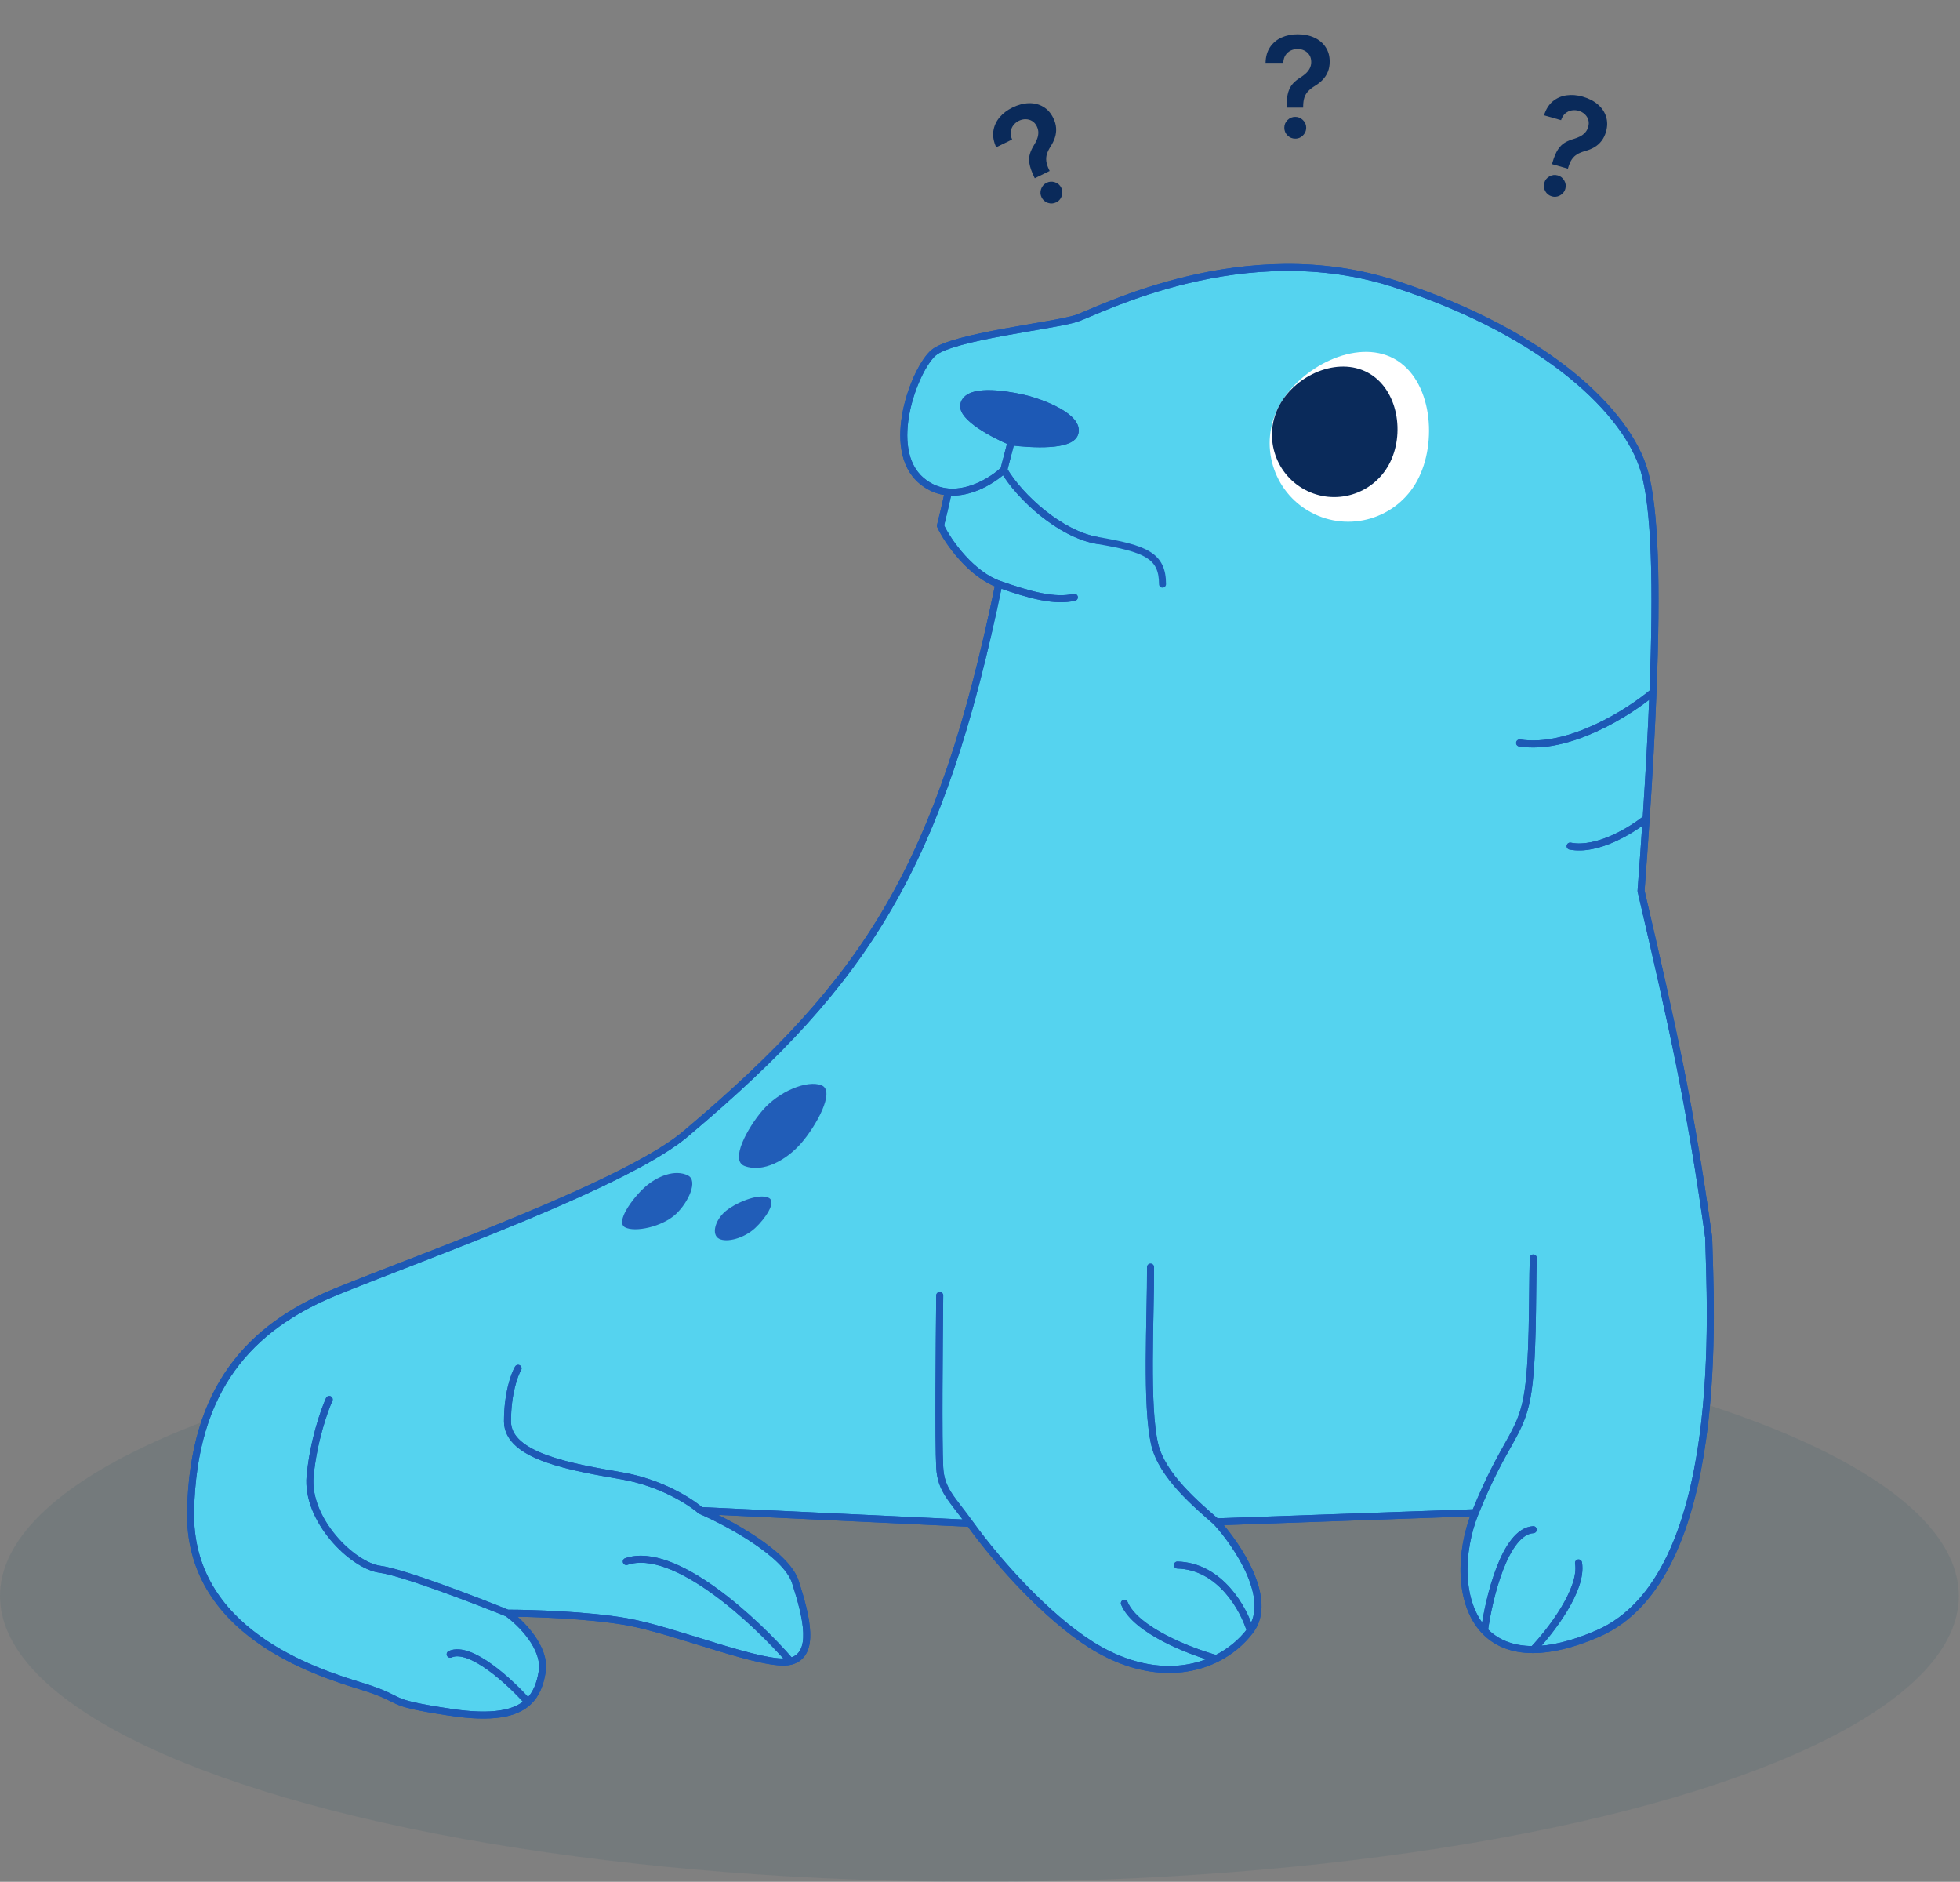 <svg width="399" height="383" viewBox="0 0 399 383" fill="none" xmlns="http://www.w3.org/2000/svg">
<rect x="0" y="0" width="399" height="383" fill="#808080" stroke="none"/>
<ellipse opacity="0.1" cx="199.378" cy="324.823" rx="199.378" ry="58.177" fill="#134F5C"/>
<path d="M325.23 332.502C351.872 320.981 348.128 264.817 347.84 251.857C344.04 224.609 340.508 209.072 334.071 181.336C334.452 176.254 334.801 171.328 335.113 166.575C335.721 157.324 336.193 148.725 336.5 140.889C337.35 119.21 336.944 103.375 334.7 95.765C331.227 83.992 315.154 68.033 284.174 57.855C253.195 47.676 223.653 63.325 219.097 64.814C214.54 66.302 193.873 68.493 190.031 71.806C186.188 75.118 180.008 91.365 187.555 97.802C189.299 99.29 191.181 99.977 193.048 100.132C197.642 100.514 202.153 97.678 204.344 95.64L205.836 89.927C202.394 88.482 195.648 84.943 196.206 82.35C196.904 79.109 204.089 80.093 208.166 81.01C212.244 81.926 219.931 84.977 218.778 88.248C217.856 90.865 210.162 90.462 205.836 89.927L204.344 95.64C202.153 97.678 197.642 100.514 193.048 100.132C192.537 102.495 192.002 104.786 191.446 107.005C193.048 110.5 197.886 116.974 203.329 118.892C191.462 176.257 176.584 199.498 140.177 230.255C128.616 240.708 85.885 255.745 68.316 262.945C50.747 270.146 39.37 282.675 38.794 307.444C38.218 332.214 64.353 340.334 73.501 343.159C83.293 346.183 77.389 346.327 91.646 348.487C100.243 349.79 104.913 348.788 107.487 346.43C109.181 344.877 109.967 342.737 110.367 340.279C111.174 335.325 105.999 330.246 103.311 328.326C108.063 328.326 119.555 328.672 127.504 330.054C137.441 331.782 155.73 339.415 160.915 338.119C166.099 336.823 164.227 329.19 161.923 321.989C160.079 316.229 148.29 309.893 142.625 307.444L197.413 310.037C203.546 318.533 213.299 329.15 221.975 334.662C231.736 340.865 240.923 340.893 247.609 337.575C250.393 336.193 252.743 334.231 254.521 331.893C259.36 325.529 251.929 314.479 247.609 309.749L300.317 307.876C297.073 315.904 296.934 326.352 302.189 331.893C304.446 334.272 307.697 335.747 312.125 335.735C315.697 335.726 320.033 334.75 325.23 332.502Z" fill="#55D3EF"/>
<path d="M300.317 307.876C306.077 293.619 309.389 292.179 310.829 284.547C312.19 277.335 311.885 264.337 312.125 256.033M300.317 307.876C297.073 315.904 296.934 326.352 302.189 331.893M300.317 307.876L247.609 309.749M302.189 331.893C303.101 325.183 306.365 311.678 312.125 311.333M302.189 331.893C304.446 334.272 307.697 335.747 312.125 335.735M312.125 335.735C315.697 335.726 320.033 334.75 325.23 332.502C351.872 320.981 348.128 264.817 347.84 251.857C344.04 224.609 340.508 209.072 334.071 181.336C334.452 176.254 334.801 171.328 335.113 166.575M312.125 335.735C315.582 332.113 322.264 323.516 321.342 318.101M247.609 309.749C243.673 306.292 236.618 300.438 235.08 294.051C233.208 286.275 234.264 268.178 234.216 257.905M247.609 309.749C251.929 314.479 259.36 325.529 254.521 331.893M254.521 331.893C252.743 334.231 250.393 336.193 247.609 337.575M254.521 331.893C253.225 327.535 248.444 318.764 239.688 318.533M191.301 263.665V263.667C191.205 273.508 191.013 293.188 191.301 298.66C191.543 303.268 193.773 304.994 197.413 310.037M247.609 337.575C240.923 340.893 231.736 340.865 221.975 334.662C213.299 329.15 203.546 318.533 197.413 310.037M247.609 337.575C242.328 336.124 231.192 331.84 228.888 326.31M197.413 310.037L142.625 307.444M142.625 307.444C140.609 305.668 134.59 301.77 126.64 300.388C116.704 298.66 103.311 296.5 103.311 289.299C103.311 283.539 104.751 279.698 105.471 278.498M142.625 307.444C148.29 309.893 160.079 316.229 161.923 321.989C164.227 329.19 166.099 336.823 160.915 338.119M160.915 338.119C155.73 339.415 137.441 331.782 127.504 330.054C119.555 328.672 108.063 328.326 103.311 328.326M160.915 338.119C153.858 329.958 137.297 314.472 127.504 317.813M103.311 328.326C96.542 325.59 81.882 319.973 77.389 319.397C71.772 318.677 62.268 309.317 63.132 300.388C63.823 293.245 66.012 287.043 67.02 284.835M103.311 328.326C105.999 330.246 111.174 335.325 110.367 340.279C109.967 342.737 109.181 344.877 107.487 346.43M107.487 346.43C104.913 348.788 100.243 349.79 91.646 348.487C77.389 346.327 83.293 346.183 73.501 343.159C64.353 340.334 38.218 332.214 38.794 307.444C39.37 282.675 50.747 270.146 68.316 262.945C85.885 255.745 128.616 240.708 140.177 230.255C176.584 199.498 191.462 176.257 203.329 118.892M107.487 346.43C103.935 342.411 95.793 334.835 91.646 336.679M205.836 89.927L204.344 95.64M205.836 89.927C202.394 88.482 195.648 84.943 196.206 82.35C196.904 79.109 204.089 80.093 208.166 81.01C212.244 81.926 219.931 84.977 218.778 88.248C217.856 90.865 210.162 90.462 205.836 89.927ZM204.344 95.64C202.153 97.678 197.642 100.514 193.048 100.132M204.344 95.64C207.603 101.205 215.845 108.706 223.368 109.988M193.048 100.132C191.181 99.977 189.299 99.29 187.555 97.802C180.008 91.365 186.188 75.118 190.031 71.806C193.873 68.493 214.54 66.302 219.097 64.814C223.653 63.325 253.195 47.676 284.174 57.855C315.154 68.033 331.227 83.992 334.7 95.765C336.944 103.375 337.35 119.21 336.5 140.889M193.048 100.132C192.537 102.495 192.002 104.786 191.446 107.005C193.048 110.5 197.886 116.974 203.329 118.892M203.329 118.892C209.871 121.197 214.747 122.471 218.704 121.57M309.346 151.209C319.417 152.769 331.645 144.979 336.5 140.889M336.5 140.889C336.193 148.725 335.721 157.324 335.113 166.575M319.637 172.206C325.186 173.299 332.267 168.907 335.113 166.575" stroke="#1D59B5" stroke-width="1.426" stroke-linecap="round" stroke-linejoin="round"/>
<path fill-rule="evenodd" clip-rule="evenodd" d="M196.206 82.35C195.648 84.943 202.394 88.482 205.836 89.927C210.162 90.462 217.856 90.865 218.778 88.248C219.931 84.977 212.244 81.926 208.166 81.01C204.089 80.093 196.904 79.109 196.206 82.35Z" fill="#1D59B5"/>
<path d="M347.84 251.857L348.553 251.841C348.552 251.813 348.55 251.785 348.546 251.758L347.84 251.857ZM325.23 332.502L324.947 331.848L324.947 331.848L325.23 332.502ZM300.317 307.876L300.978 308.144L300.978 308.144L300.317 307.876ZM310.829 284.547L311.53 284.679L311.53 284.679L310.829 284.547ZM312.838 256.053C312.849 255.66 312.54 255.332 312.146 255.32C311.752 255.309 311.424 255.619 311.413 256.012L312.838 256.053ZM302.189 331.893L301.671 332.383L301.671 332.383L302.189 331.893ZM312.168 312.044C312.561 312.021 312.861 311.683 312.837 311.29C312.813 310.897 312.476 310.598 312.083 310.621L312.168 312.044ZM312.125 335.735L312.127 336.448L312.127 336.448L312.125 335.735ZM322.045 317.982C321.979 317.593 321.611 317.332 321.222 317.398C320.834 317.464 320.573 317.833 320.639 318.221L322.045 317.982ZM235.08 294.051L234.387 294.218L234.387 294.218L235.08 294.051ZM234.929 257.902C234.927 257.508 234.606 257.19 234.213 257.192C233.819 257.194 233.501 257.515 233.503 257.908L234.929 257.902ZM191.301 298.66L190.589 298.697L190.589 298.697L191.301 298.66ZM191.301 263.667L192.014 263.674V263.667H191.301ZM192.014 263.665C192.014 263.272 191.695 262.952 191.301 262.952C190.907 262.952 190.588 263.272 190.588 263.665H192.014ZM221.975 334.662L222.357 334.061L222.357 334.061L221.975 334.662ZM229.546 326.036C229.394 325.672 228.977 325.5 228.613 325.652C228.25 325.803 228.078 326.221 228.229 326.584L229.546 326.036ZM239.707 317.821C239.313 317.81 238.986 318.121 238.976 318.514C238.965 318.908 239.276 319.236 239.67 319.246L239.707 317.821ZM142.625 307.444L142.154 307.979C142.21 308.029 142.274 308.069 142.343 308.099L142.625 307.444ZM126.64 300.388L126.762 299.686L126.762 299.686L126.64 300.388ZM106.082 278.865C106.285 278.528 106.175 278.09 105.838 277.887C105.5 277.685 105.062 277.794 104.859 278.132L106.082 278.865ZM161.923 321.989L161.244 322.207L161.244 322.207L161.923 321.989ZM127.504 330.054L127.626 329.352L127.626 329.352L127.504 330.054ZM77.389 319.397L77.298 320.104L77.298 320.104L77.389 319.397ZM63.132 300.388L62.422 300.319L62.422 300.319L63.132 300.388ZM67.669 285.131C67.832 284.773 67.674 284.35 67.316 284.186C66.958 284.023 66.535 284.181 66.371 284.539L67.669 285.131ZM127.274 317.138C126.901 317.266 126.702 317.671 126.83 318.043C126.957 318.416 127.362 318.615 127.735 318.488L127.274 317.138ZM110.367 340.279L111.071 340.393L111.071 340.393L110.367 340.279ZM91.646 348.487L91.753 347.783L91.753 347.783L91.646 348.487ZM73.501 343.159L73.29 343.84L73.29 343.84L73.501 343.159ZM140.177 230.255L139.717 229.71C139.711 229.716 139.705 229.721 139.699 229.726L140.177 230.255ZM107.487 346.43L107.969 346.955L107.969 346.955L107.487 346.43ZM91.356 336.027C90.996 336.187 90.834 336.608 90.994 336.968C91.154 337.328 91.576 337.49 91.935 337.33L91.356 336.027ZM187.555 97.802L188.017 97.26L187.555 97.802ZM334.7 95.765L334.016 95.967L334.7 95.765ZM334.071 181.336L333.36 181.283C333.355 181.355 333.36 181.427 333.377 181.497L334.071 181.336ZM193.048 100.132L193.107 99.422L193.048 100.132ZM223.368 109.988L223.248 110.691L223.248 110.691L223.368 109.988ZM235.942 118.892C235.942 119.286 236.261 119.605 236.655 119.605C237.048 119.605 237.368 119.286 237.368 118.892H235.942ZM191.446 107.005L190.755 106.832C190.715 106.989 190.731 107.155 190.798 107.302L191.446 107.005ZM203.329 118.892L203.565 118.22L203.329 118.892ZM218.862 122.265C219.246 122.178 219.487 121.796 219.399 121.412C219.312 121.028 218.93 120.788 218.546 120.875L218.862 122.265ZM309.455 150.504C309.066 150.444 308.702 150.711 308.642 151.1C308.581 151.489 308.848 151.853 309.237 151.913L309.455 150.504ZM319.775 171.507C319.389 171.43 319.014 171.682 318.938 172.068C318.862 172.455 319.113 172.829 319.5 172.906L319.775 171.507ZM335.113 166.575L335.825 166.622L335.113 166.575ZM196.206 82.35L196.903 82.5L196.903 82.5L196.206 82.35ZM218.778 88.248L219.451 88.485L218.778 88.248ZM347.127 251.872C347.272 258.384 348.276 275.592 345.928 292.622C344.754 301.135 342.747 309.56 339.4 316.556C336.054 323.55 331.397 329.059 324.947 331.848L325.513 333.157C332.384 330.185 337.25 324.354 340.686 317.171C344.122 309.991 346.156 301.405 347.34 292.817C349.708 275.644 348.696 258.29 348.553 251.841L347.127 251.872ZM300.978 308.144C303.84 301.059 306.09 297.167 307.816 294.075C309.553 290.961 310.788 288.611 311.53 284.679L310.129 284.415C309.431 288.115 308.289 290.301 306.571 293.38C304.84 296.481 302.553 300.437 299.656 307.609L300.978 308.144ZM311.53 284.679C312.222 281.01 312.486 275.904 312.61 270.717C312.736 265.467 312.717 260.237 312.838 256.053L311.413 256.012C311.294 260.133 311.307 265.555 311.185 270.683C311.061 275.873 310.797 280.872 310.129 284.415L311.53 284.679ZM302.706 331.402C300.235 328.796 298.989 324.986 298.778 320.782C298.567 316.584 299.392 312.068 300.978 308.144L299.656 307.609C297.998 311.712 297.132 316.434 297.354 320.853C297.576 325.265 298.888 329.449 301.671 332.383L302.706 331.402ZM312.083 310.621C310.353 310.725 308.901 311.811 307.713 313.303C306.519 314.803 305.511 316.808 304.674 318.969C302.998 323.295 301.943 328.407 301.482 331.797L302.895 331.989C303.346 328.669 304.38 323.674 306.004 319.484C306.817 317.386 307.762 315.531 308.829 314.192C309.901 312.845 311.018 312.113 312.168 312.044L312.083 310.621ZM324.947 331.848C319.809 334.07 315.57 335.013 312.124 335.022L312.127 336.448C315.824 336.438 320.258 335.429 325.513 333.157L324.947 331.848ZM312.124 335.022C307.869 335.033 304.813 333.624 302.706 331.402L301.671 332.383C304.078 334.921 307.526 336.46 312.127 336.448L312.124 335.022ZM320.639 318.221C320.842 319.412 320.633 320.836 320.102 322.403C319.573 323.962 318.743 325.609 317.766 327.221C315.811 330.447 313.31 333.461 311.61 335.243L312.641 336.227C314.397 334.387 316.966 331.292 318.985 327.96C319.995 326.293 320.879 324.55 321.452 322.861C322.022 321.179 322.303 319.498 322.045 317.982L320.639 318.221ZM300.291 307.164L247.584 309.036L247.634 310.461L300.342 308.589L300.291 307.164ZM248.079 309.213C246.098 307.473 243.387 305.177 240.973 302.52C238.551 299.855 236.5 296.903 235.773 293.885L234.387 294.218C235.198 297.587 237.443 300.756 239.917 303.479C242.399 306.209 245.183 308.568 247.138 310.284L248.079 309.213ZM235.773 293.885C234.861 290.094 234.653 283.713 234.677 276.917C234.701 270.199 234.953 263.013 234.929 257.902L233.503 257.908C233.527 263.069 233.275 270.069 233.251 276.912C233.227 283.677 233.427 290.232 234.387 294.218L235.773 293.885ZM247.082 310.229C249.207 312.555 252.093 316.434 253.845 320.491C255.617 324.591 256.124 328.607 253.954 331.461L255.089 332.324C257.757 328.815 256.969 324.124 255.154 319.925C253.321 315.683 250.331 311.672 248.135 309.268L247.082 310.229ZM192.013 298.622C191.726 293.179 191.918 273.533 192.014 263.674L190.588 263.66C190.492 273.483 190.299 293.196 190.589 298.697L192.013 298.622ZM192.014 263.667V263.665H190.588V263.667H192.014ZM253.954 331.461C252.243 333.711 249.978 335.603 247.292 336.936L247.926 338.213C250.807 336.783 253.244 334.75 255.089 332.324L253.954 331.461ZM247.292 336.936C240.859 340.129 231.938 340.148 222.357 334.061L221.593 335.264C231.534 341.581 240.986 341.658 247.926 338.213L247.292 336.936ZM228.229 326.584C228.868 328.116 230.092 329.509 231.587 330.748C233.089 331.992 234.909 333.118 236.803 334.104C240.589 336.076 244.742 337.526 247.42 338.262L247.798 336.887C245.195 336.172 241.14 334.755 237.461 332.84C235.623 331.882 233.896 330.809 232.497 329.65C231.092 328.485 230.059 327.269 229.546 326.036L228.229 326.584ZM239.67 319.246C243.791 319.354 247.003 321.469 249.369 324.138C251.741 326.815 253.215 330 253.838 332.096L255.205 331.689C254.532 329.428 252.967 326.049 250.436 323.193C247.898 320.329 244.341 317.943 239.707 317.821L239.67 319.246ZM222.357 334.061C213.789 328.616 204.098 318.08 197.991 309.619L196.835 310.454C202.994 318.986 212.809 329.683 221.593 335.264L222.357 334.061ZM197.991 309.619C197.073 308.348 196.243 307.284 195.522 306.345C194.796 305.401 194.187 304.591 193.684 303.802C192.699 302.255 192.127 300.789 192.013 298.622L190.589 298.697C190.717 301.139 191.381 302.84 192.482 304.568C193.022 305.417 193.667 306.272 194.391 307.214C195.119 308.161 195.933 309.204 196.835 310.454L197.991 309.619ZM197.447 309.325L142.659 306.732L142.592 308.157L197.379 310.749L197.447 309.325ZM143.097 306.91C140.993 305.056 134.855 301.093 126.762 299.686L126.518 301.09C134.324 302.448 140.226 306.28 142.154 307.979L143.097 306.91ZM126.762 299.686C121.772 298.818 116.01 297.855 111.491 296.225C109.232 295.41 107.344 294.448 106.03 293.291C104.732 292.149 104.024 290.846 104.024 289.299H102.598C102.598 291.353 103.564 293.02 105.087 294.362C106.595 295.689 108.676 296.725 111.007 297.566C115.669 299.248 121.572 300.23 126.518 301.09L126.762 299.686ZM104.024 289.299C104.024 283.638 105.442 279.931 106.082 278.865L104.859 278.132C104.059 279.466 102.598 283.44 102.598 289.299H104.024ZM142.343 308.099C145.144 309.31 149.468 311.486 153.309 314.067C155.23 315.357 157.014 316.737 158.424 318.137C159.843 319.546 160.834 320.925 161.244 322.207L162.602 321.772C162.09 320.174 160.916 318.601 159.429 317.125C157.933 315.64 156.069 314.203 154.105 312.883C150.175 310.243 145.771 308.027 142.908 306.79L142.343 308.099ZM161.244 322.207C162.398 325.814 163.411 329.435 163.515 332.294C163.566 333.721 163.388 334.883 162.949 335.739C162.527 336.563 161.843 337.152 160.742 337.427L161.088 338.81C162.579 338.437 163.605 337.587 164.218 336.389C164.814 335.225 164.996 333.786 164.939 332.242C164.827 329.161 163.752 325.365 162.602 321.772L161.244 322.207ZM160.742 337.427C160.206 337.561 159.445 337.59 158.46 337.505C157.485 337.42 156.338 337.228 155.055 336.951C152.487 336.398 149.429 335.519 146.199 334.538C139.776 332.588 132.652 330.226 127.626 329.352L127.382 330.756C132.294 331.611 139.282 333.928 145.785 335.903C149.017 336.884 152.124 337.778 154.754 338.345C156.07 338.629 157.28 338.834 158.337 338.925C159.383 339.016 160.327 339 161.088 338.81L160.742 337.427ZM127.626 329.352C119.615 327.958 108.073 327.613 103.311 327.613V329.039C108.053 329.039 119.495 329.385 127.382 330.756L127.626 329.352ZM103.578 327.665C100.187 326.294 94.821 324.203 89.737 322.38C87.195 321.47 84.719 320.624 82.593 319.969C80.48 319.319 78.67 318.843 77.479 318.69L77.298 320.104C78.355 320.24 80.061 320.682 82.173 321.332C84.271 321.978 86.725 322.815 89.256 323.723C94.318 325.537 99.666 327.621 103.043 328.987L103.578 327.665ZM77.479 318.69C76.226 318.529 74.685 317.872 73.067 316.787C71.46 315.709 69.822 314.238 68.377 312.513C65.471 309.044 63.435 304.657 63.841 300.457L62.422 300.319C61.965 305.048 64.249 309.805 67.284 313.429C68.809 315.25 70.546 316.813 72.273 317.971C73.99 319.123 75.743 319.905 77.298 320.104L77.479 318.69ZM63.841 300.457C64.524 293.402 66.689 287.276 67.669 285.131L66.371 284.539C65.335 286.81 63.122 293.088 62.422 300.319L63.841 300.457ZM127.735 318.488C129.965 317.727 132.654 318.016 135.619 319.099C138.576 320.178 141.726 322.016 144.82 324.232C151.009 328.665 156.873 334.534 160.375 338.585L161.454 337.652C157.9 333.543 151.955 327.589 145.651 323.073C142.499 320.816 139.232 318.899 136.108 317.759C132.993 316.622 129.94 316.229 127.274 317.138L127.735 318.488ZM102.896 328.906C104.189 329.829 106.095 331.526 107.57 333.581C109.057 335.65 110.022 337.963 109.663 340.164L111.071 340.393C111.519 337.64 110.3 334.937 108.728 332.749C107.146 330.545 105.12 328.743 103.725 327.746L102.896 328.906ZM91.753 347.783C84.615 346.701 82.62 346.135 81.19 345.496C79.719 344.839 78.662 344.007 73.711 342.478L73.29 343.84C78.132 345.335 79.019 346.088 80.608 346.798C82.239 347.527 84.419 348.113 91.539 349.192L91.753 347.783ZM73.711 342.478C69.134 341.064 60.417 338.356 52.917 332.953C45.44 327.565 39.226 319.542 39.507 307.461L38.081 307.428C37.786 320.116 44.352 328.538 52.084 334.109C59.794 339.664 68.719 342.428 73.29 343.84L73.711 342.478ZM39.507 307.461C39.792 295.185 42.751 286.009 47.762 279.022C52.774 272.033 59.886 267.171 68.587 263.605L68.046 262.286C59.177 265.92 51.816 270.923 46.603 278.191C41.389 285.461 38.372 294.934 38.081 307.428L39.507 307.461ZM68.587 263.605C72.971 261.808 78.926 259.522 85.589 256.934C92.247 254.348 99.603 251.464 106.774 248.478C113.943 245.492 120.935 242.4 126.864 239.396C132.778 236.4 137.69 233.465 140.655 230.784L139.699 229.726C136.884 232.271 132.119 235.136 126.22 238.124C120.336 241.105 113.38 244.182 106.225 247.162C99.072 250.141 91.729 253.02 85.073 255.605C78.421 258.189 72.446 260.482 68.046 262.286L68.587 263.605ZM109.663 340.164C109.275 342.551 108.53 344.507 107.005 345.904L107.969 346.955C109.833 345.247 110.659 342.922 111.071 340.393L109.663 340.164ZM107.005 345.904C104.687 348.029 100.314 349.08 91.753 347.783L91.539 349.192C100.173 350.5 105.139 349.548 107.969 346.955L107.005 345.904ZM91.935 337.33C92.725 336.979 93.796 337.041 95.126 337.529C96.442 338.011 97.899 338.87 99.372 339.934C102.315 342.06 105.199 344.919 106.953 346.902L108.021 345.958C106.222 343.923 103.26 340.984 100.207 338.778C98.682 337.676 97.105 336.735 95.617 336.19C94.143 335.65 92.641 335.456 91.356 336.027L91.935 337.33ZM205.147 89.747L203.654 95.46L205.033 95.82L206.526 90.107L205.147 89.747ZM188.017 97.26C184.559 94.309 184.15 89.001 185.22 83.775C185.749 81.195 186.627 78.708 187.605 76.668C188.593 74.607 189.648 73.077 190.496 72.346L189.565 71.266C188.493 72.19 187.335 73.933 186.319 76.052C185.293 78.191 184.377 80.789 183.824 83.489C182.73 88.824 183.004 94.857 187.092 98.344L188.017 97.26ZM190.496 72.346C190.888 72.008 191.545 71.647 192.463 71.276C193.369 70.911 194.48 70.556 195.74 70.213C198.26 69.526 201.322 68.9 204.425 68.327C207.532 67.753 210.646 67.239 213.297 66.77C215.919 66.307 218.121 65.882 219.318 65.491L218.875 64.136C217.794 64.489 215.704 64.897 213.049 65.366C210.424 65.831 207.276 66.35 204.167 66.925C201.054 67.499 197.944 68.135 195.365 68.837C194.076 69.188 192.907 69.56 191.929 69.954C190.964 70.343 190.135 70.775 189.565 71.266L190.496 72.346ZM219.318 65.491C224.032 63.951 253.258 48.447 283.952 58.532L284.397 57.177C253.132 46.905 223.274 62.699 218.875 64.136L219.318 65.491ZM283.952 58.532C299.374 63.599 311.057 70.096 319.304 76.766C327.561 83.446 332.334 90.266 334.016 95.967L335.383 95.564C333.592 89.491 328.592 82.446 320.2 75.658C311.798 68.861 299.955 62.289 284.397 57.177L283.952 58.532ZM203.858 95.118C202.813 96.09 201.2 97.264 199.297 98.147C197.393 99.029 195.243 99.599 193.107 99.422L192.989 100.843C195.447 101.047 197.85 100.389 199.897 99.44C201.946 98.49 203.683 97.228 204.829 96.162L203.858 95.118ZM193.107 99.422C191.382 99.278 189.644 98.647 188.017 97.26L187.092 98.344C188.955 99.934 190.979 100.676 192.989 100.843L193.107 99.422ZM203.728 96C205.41 98.872 208.349 102.202 211.811 104.976C215.268 107.746 219.32 110.021 223.248 110.691L223.488 109.285C219.892 108.672 216.062 106.556 212.703 103.864C209.348 101.176 206.536 97.973 204.959 95.279L203.728 96ZM223.248 110.691C228.192 111.534 231.371 112.283 233.325 113.484C234.275 114.068 234.912 114.746 235.321 115.584C235.735 116.432 235.942 117.497 235.942 118.892H237.368C237.368 117.365 237.143 116.065 236.602 114.958C236.056 113.84 235.214 112.972 234.072 112.27C231.841 110.899 228.376 110.119 223.488 109.285L223.248 110.691ZM192.138 107.178C192.696 104.951 193.232 102.653 193.745 100.283L192.352 99.981C191.841 102.337 191.309 104.62 190.755 106.832L192.138 107.178ZM190.798 107.302C191.634 109.126 193.288 111.679 195.42 114.02C197.547 116.356 200.212 118.55 203.092 119.564L203.565 118.22C201.002 117.317 198.527 115.314 196.474 113.06C194.427 110.811 192.861 108.38 192.094 106.708L190.798 107.302ZM203.092 119.564C209.605 121.859 214.675 123.219 218.862 122.265L218.546 120.875C214.82 121.724 210.136 120.535 203.565 118.22L203.092 119.564ZM334.016 95.967C335.111 99.681 335.773 105.467 336.048 113.077C336.323 120.672 336.213 130.031 335.788 140.861L337.213 140.917C337.638 130.068 337.75 120.67 337.473 113.025C337.197 105.396 336.532 99.459 335.383 95.564L334.016 95.967ZM309.237 151.913C314.476 152.725 320.204 151.102 325.177 148.816C330.164 146.522 334.488 143.516 336.959 141.435L336.041 140.344C333.657 142.352 329.44 145.286 324.581 147.52C319.709 149.761 314.288 151.253 309.455 150.504L309.237 151.913ZM335.788 140.861C335.481 148.689 335.01 157.282 334.402 166.528L335.825 166.622C336.433 157.367 336.905 148.761 337.213 140.917L335.788 140.861ZM334.402 166.528C334.089 171.279 333.741 176.203 333.36 181.283L334.782 181.389C335.163 176.305 335.512 171.378 335.825 166.622L334.402 166.528ZM319.5 172.906C322.489 173.494 325.811 172.601 328.678 171.326C331.563 170.044 334.099 168.328 335.565 167.126L334.661 166.024C333.281 167.155 330.853 168.8 328.099 170.023C325.328 171.255 322.335 172.011 319.775 171.507L319.5 172.906ZM206.112 89.27C204.418 88.558 201.916 87.333 199.921 85.979C198.92 85.299 198.083 84.611 197.536 83.964C196.968 83.293 196.836 82.814 196.903 82.5L195.509 82.2C195.298 83.182 195.799 84.118 196.447 84.885C197.115 85.676 198.075 86.449 199.121 87.159C201.219 88.584 203.813 89.851 205.56 90.584L206.112 89.27ZM196.903 82.5C197.013 81.989 197.373 81.594 198.071 81.302C198.786 81.003 199.773 80.855 200.933 80.834C203.241 80.791 205.992 81.252 208.01 81.705L208.323 80.314C206.264 79.852 203.384 79.362 200.906 79.408C199.672 79.431 198.477 79.587 197.521 79.987C196.548 80.393 195.748 81.09 195.509 82.2L196.903 82.5ZM208.01 81.705C209.997 82.152 212.87 83.123 215.084 84.367C216.196 84.993 217.088 85.657 217.628 86.317C218.16 86.968 218.281 87.514 218.106 88.011L219.451 88.485C219.852 87.347 219.444 86.285 218.731 85.414C218.027 84.554 216.958 83.785 215.783 83.124C213.422 81.797 210.413 80.784 208.323 80.314L208.01 81.705ZM218.106 88.011C217.985 88.354 217.594 88.718 216.74 89.017C215.911 89.307 214.802 89.48 213.54 89.558C211.023 89.714 208.068 89.485 205.924 89.22L205.749 90.635C207.931 90.904 210.985 91.144 213.628 90.981C214.945 90.9 216.203 90.716 217.211 90.362C218.194 90.018 219.11 89.451 219.451 88.485L218.106 88.011ZM348.546 251.758C344.742 224.478 341.203 208.916 334.766 181.175L333.377 181.497C339.812 209.229 343.339 224.74 347.134 251.955L348.546 251.758ZM140.637 230.8C158.872 215.395 171.761 201.834 181.572 184.909C191.381 167.989 198.086 147.754 204.027 119.036L202.63 118.748C196.705 147.396 190.038 167.463 180.339 184.194C170.643 200.92 157.889 214.358 139.717 229.71L140.637 230.8Z" fill="#1D59B5"/>
<path d="M288.508 97.82C284.301 105.581 274.598 108.462 266.837 104.255C259.076 100.047 256.195 90.345 260.402 82.583C264.61 74.822 276.02 68.791 283.781 72.999C291.543 77.206 292.716 90.059 288.508 97.82Z" fill="white"/>
<path d="M282.753 94.536C279.417 100.689 271.725 102.973 265.572 99.638C259.419 96.302 257.135 88.61 260.471 82.457C263.807 76.304 272.314 72.516 278.467 75.851C284.62 79.187 286.089 88.383 282.753 94.536Z" fill="#0A2A5A"/>
<path d="M155.155 226.079C158.553 222.073 164.371 219.742 167.251 220.895C170.132 222.047 166.099 229.247 163.075 232.703C160.051 236.16 155.299 238.752 151.554 237.312C148.559 236.16 152.136 229.637 155.155 226.079Z" fill="#215DB8"/>
<path d="M153.711 249.959C151.491 252.016 147.977 252.966 146.385 252.125C144.792 251.284 145.553 248.442 147.522 246.672C149.491 244.903 154.432 242.744 156.507 243.805C158.166 244.654 155.683 248.131 153.711 249.959Z" fill="#215DB8"/>
<path d="M137.585 247.104C134.772 249.711 129.262 250.863 127.245 249.798C125.227 248.732 128.761 243.876 131.255 241.634C133.749 239.392 137.44 237.914 140.068 239.258C142.17 240.333 140.084 244.789 137.585 247.104Z" fill="#215DB8"/>
<path d="M210.652 36.282L210.537 36.046C210.006 34.945 209.681 34.022 209.564 33.275C209.453 32.525 209.489 31.861 209.672 31.283C209.852 30.699 210.13 30.108 210.507 29.51C210.764 29.099 210.971 28.686 211.129 28.27C211.289 27.846 211.371 27.422 211.375 27C211.376 26.571 211.272 26.145 211.065 25.72C210.83 25.241 210.515 24.881 210.118 24.639C209.722 24.397 209.285 24.272 208.808 24.265C208.337 24.255 207.868 24.364 207.401 24.593C206.971 24.803 206.607 25.098 206.311 25.476C206.018 25.844 205.836 26.279 205.766 26.78C205.698 27.271 205.789 27.809 206.037 28.394L202.799 29.979C202.266 28.812 202.073 27.711 202.22 26.677C202.374 25.64 202.793 24.713 203.476 23.898C204.166 23.079 205.041 22.411 206.102 21.891C207.26 21.325 208.378 21.029 209.456 21.005C210.541 20.978 211.512 21.221 212.371 21.732C213.234 22.235 213.915 22.998 214.417 24.023C214.755 24.715 214.946 25.388 214.988 26.044C215.037 26.696 214.962 27.334 214.764 27.957C214.565 28.581 214.268 29.195 213.874 29.802C213.531 30.346 213.282 30.858 213.127 31.34C212.978 31.819 212.936 32.316 213.001 32.833C213.069 33.341 213.257 33.918 213.566 34.564L213.681 34.8L210.652 36.282ZM215.012 41.184C214.467 41.451 213.902 41.487 213.318 41.291C212.734 41.096 212.305 40.72 212.032 40.162C211.765 39.616 211.734 39.053 211.938 38.472C212.142 37.891 212.517 37.467 213.063 37.2C213.603 36.936 214.165 36.901 214.749 37.096C215.339 37.289 215.767 37.658 216.034 38.203C216.215 38.573 216.286 38.956 216.246 39.351C216.213 39.743 216.089 40.105 215.875 40.435C215.664 40.756 215.376 41.006 215.012 41.184Z" fill="#0A2A5A"/>
<path d="M261.916 21.904V21.64C261.923 20.419 262.038 19.447 262.26 18.724C262.49 18.002 262.814 17.421 263.233 16.982C263.651 16.537 264.161 16.128 264.762 15.757C265.173 15.501 265.541 15.22 265.865 14.916C266.196 14.606 266.456 14.262 266.645 13.884C266.834 13.499 266.929 13.07 266.929 12.598C266.929 12.064 266.804 11.602 266.554 11.21C266.304 10.819 265.967 10.515 265.541 10.299C265.123 10.083 264.654 9.975 264.134 9.975C263.655 9.975 263.199 10.079 262.767 10.289C262.341 10.491 261.987 10.802 261.703 11.22C261.427 11.632 261.271 12.155 261.238 12.79H257.633C257.666 11.507 257.977 10.434 258.564 9.57C259.158 8.706 259.941 8.058 260.914 7.625C261.892 7.193 262.973 6.977 264.154 6.977C265.444 6.977 266.578 7.204 267.557 7.656C268.542 8.108 269.308 8.753 269.855 9.59C270.409 10.42 270.686 11.406 270.686 12.547C270.686 13.316 270.561 14.005 270.311 14.613C270.068 15.22 269.72 15.76 269.268 16.233C268.816 16.706 268.279 17.128 267.658 17.499C267.111 17.836 266.662 18.187 266.311 18.552C265.967 18.916 265.71 19.345 265.541 19.838C265.379 20.324 265.295 20.925 265.288 21.64V21.904H261.916ZM263.678 28.223C263.071 28.223 262.547 28.007 262.109 27.575C261.67 27.143 261.45 26.616 261.45 25.995C261.45 25.387 261.67 24.867 262.109 24.436C262.547 24.003 263.071 23.787 263.678 23.787C264.279 23.787 264.799 24.003 265.238 24.436C265.683 24.867 265.906 25.387 265.906 25.995C265.906 26.407 265.801 26.781 265.592 27.119C265.39 27.456 265.119 27.727 264.782 27.929C264.451 28.125 264.083 28.223 263.678 28.223Z" fill="#0A2A5A"/>
<path d="M315.941 33.41L316.013 33.157C316.354 31.983 316.731 31.08 317.143 30.446C317.561 29.814 318.032 29.345 318.555 29.037C319.079 28.723 319.681 28.47 320.361 28.278C320.827 28.144 321.258 27.975 321.653 27.772C322.056 27.564 322.4 27.303 322.686 26.992C322.973 26.673 323.181 26.287 323.311 25.832C323.457 25.32 323.463 24.841 323.33 24.396C323.197 23.951 322.956 23.566 322.606 23.242C322.263 22.919 321.841 22.687 321.341 22.544C320.88 22.413 320.413 22.389 319.94 22.472C319.476 22.55 319.05 22.752 318.662 23.077C318.283 23.397 317.991 23.858 317.784 24.459L314.317 23.471C314.701 22.247 315.294 21.3 316.095 20.629C316.903 19.961 317.834 19.552 318.887 19.403C319.947 19.256 321.045 19.344 322.181 19.667C323.422 20.02 324.45 20.549 325.268 21.252C326.092 21.957 326.652 22.787 326.949 23.741C327.254 24.692 327.25 25.715 326.938 26.813C326.727 27.553 326.418 28.181 326.012 28.697C325.611 29.215 325.129 29.639 324.565 29.97C324 30.3 323.368 30.559 322.669 30.746C322.051 30.921 321.523 31.136 321.086 31.39C320.655 31.646 320.29 31.988 319.993 32.416C319.704 32.839 319.459 33.394 319.256 34.08L319.184 34.334L315.941 33.41ZM315.905 39.97C315.32 39.803 314.876 39.452 314.573 38.917C314.269 38.381 314.202 37.814 314.372 37.217C314.539 36.633 314.892 36.193 315.432 35.898C315.973 35.602 316.535 35.538 317.119 35.704C317.697 35.869 318.138 36.219 318.442 36.755C318.752 37.292 318.824 37.853 318.657 38.437C318.545 38.834 318.341 39.165 318.048 39.432C317.76 39.702 317.427 39.887 317.047 39.99C316.675 40.087 316.294 40.081 315.905 39.97Z" fill="#0A2A5A"/>
</svg>
